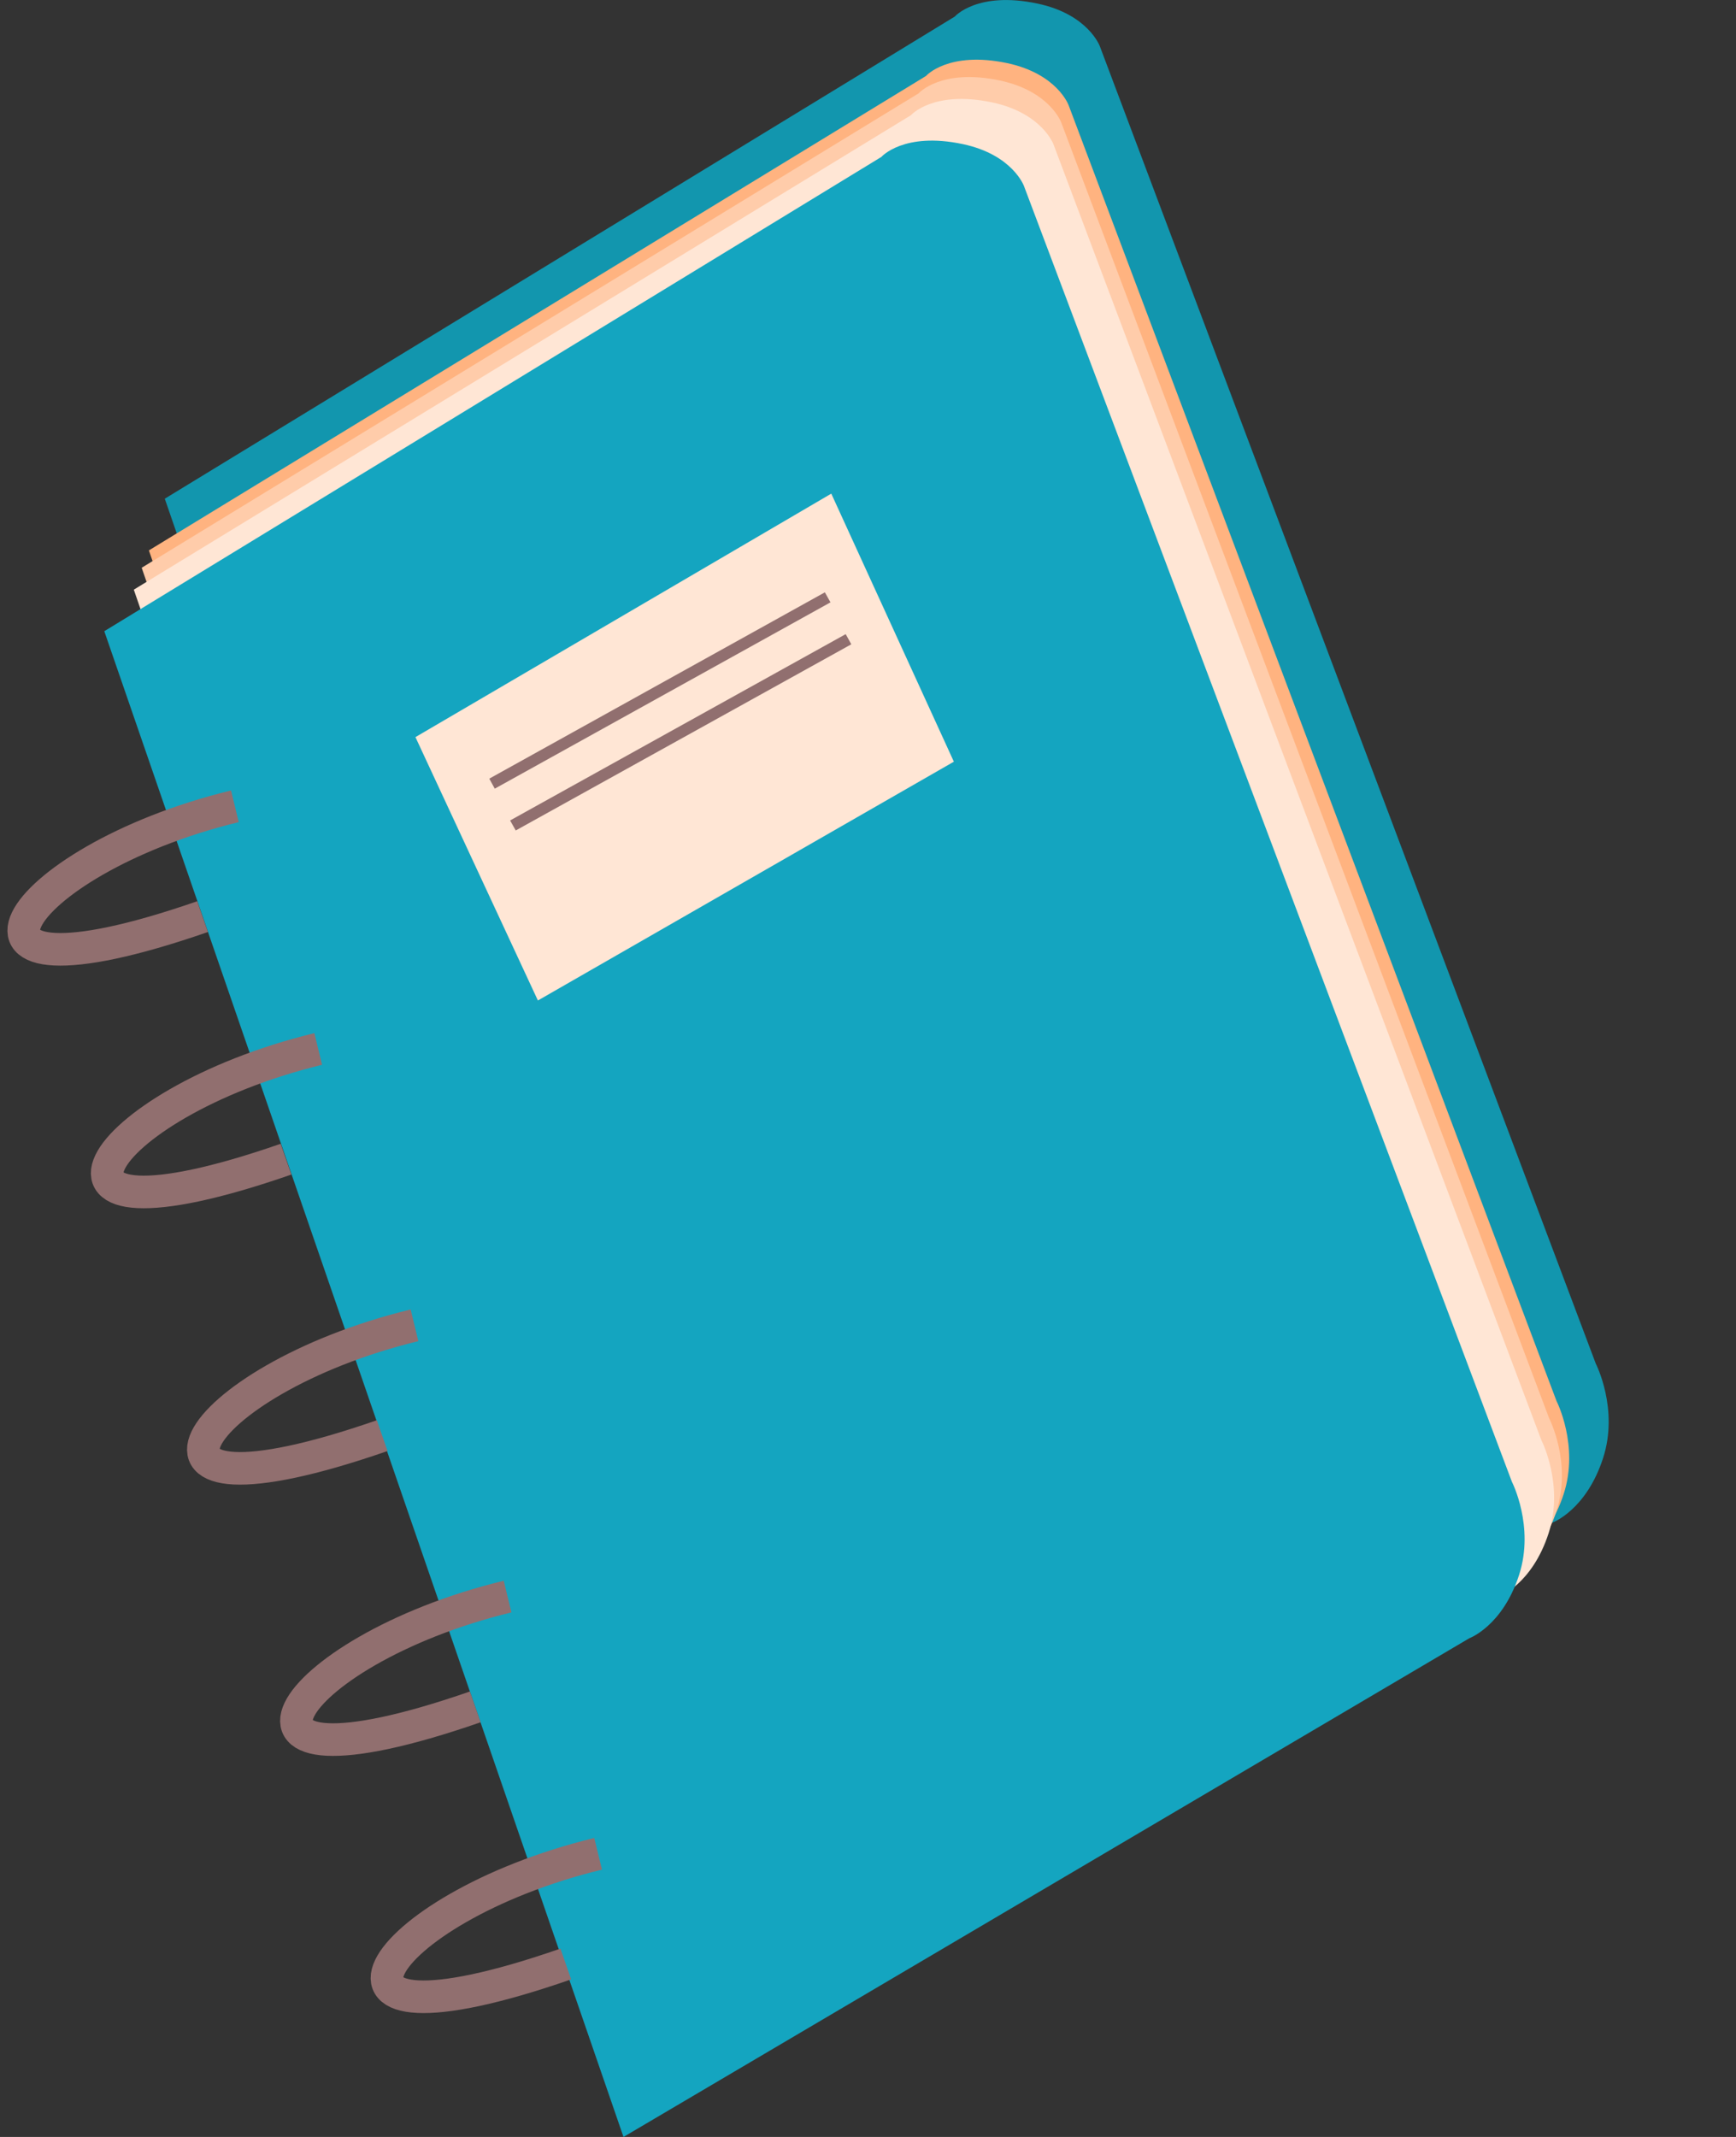 <svg width="13" height="16" viewBox="0 0 13 16" fill="none" xmlns="http://www.w3.org/2000/svg">
<rect x="0" y="0" width="13" height="16" fill="#333333" stroke="none"/>
<path d="M1.234 3.734L7.15 0.124C7.15 0.124 7.319 -0.069 7.77 0.027C8.149 0.107 8.236 0.346 8.236 0.346L11.95 10.21C11.95 10.21 12.124 10.548 12.005 10.916C11.879 11.307 11.626 11.4 11.626 11.4L5.186 15.196L1.234 3.734Z" fill="#1296AE"/>
<path d="M1.115 4.121L6.934 0.569C6.934 0.569 7.101 0.379 7.544 0.473C7.917 0.553 8.002 0.787 8.002 0.787L11.656 10.49C11.656 10.49 11.827 10.823 11.71 11.185C11.586 11.569 11.337 11.661 11.337 11.661L5.003 15.395L1.115 4.121Z" fill="#FFB380"/>
<path d="M1.061 4.251L6.879 0.699C6.879 0.699 7.046 0.509 7.489 0.603C7.862 0.683 7.947 0.917 7.947 0.917L11.601 10.62C11.601 10.62 11.773 10.953 11.655 11.315C11.531 11.699 11.282 11.791 11.282 11.791L4.948 15.525L1.061 4.251Z" fill="#FFCCAA"/>
<path d="M1.002 4.415L6.821 0.863C6.821 0.863 6.987 0.673 7.431 0.767C7.804 0.847 7.889 1.081 7.889 1.081L11.543 10.784C11.543 10.784 11.714 11.117 11.597 11.479C11.473 11.863 11.224 11.955 11.224 11.955L4.889 15.689L1.002 4.415Z" fill="#FFE6D5"/>
<path d="M0.781 4.726L6.6 1.175C6.6 1.175 6.767 0.985 7.21 1.079C7.583 1.158 7.668 1.393 7.668 1.393L11.322 11.095C11.322 11.095 11.493 11.428 11.376 11.791C11.252 12.175 11.003 12.266 11.003 12.266L4.669 16L0.781 4.726Z" fill="#14A5C0"/>
<path d="M3.111 5.519L6.225 3.696L7.143 5.703L4.028 7.491L3.111 5.519Z" fill="#FFE6D5"/>
<path d="M3.82 6.143L6.333 4.748L6.375 4.824L3.862 6.218L3.82 6.143ZM3.664 5.83L6.177 4.435L6.219 4.51L3.705 5.905L3.664 5.83Z" fill="#916F6F"/>
<path d="M4.479 13.88C2.797 14.289 2.083 15.454 4.237 14.705M3.801 11.954C2.119 12.363 1.405 13.528 3.559 12.78M3.104 9.923C1.422 10.332 0.708 11.497 2.862 10.749M2.383 7.854C0.702 8.263 -0.012 9.428 2.142 8.679M1.759 6.037C0.077 6.446 -0.637 7.611 1.517 6.863" stroke="#916F6F" stroke-width="0.244"/>
</svg>
